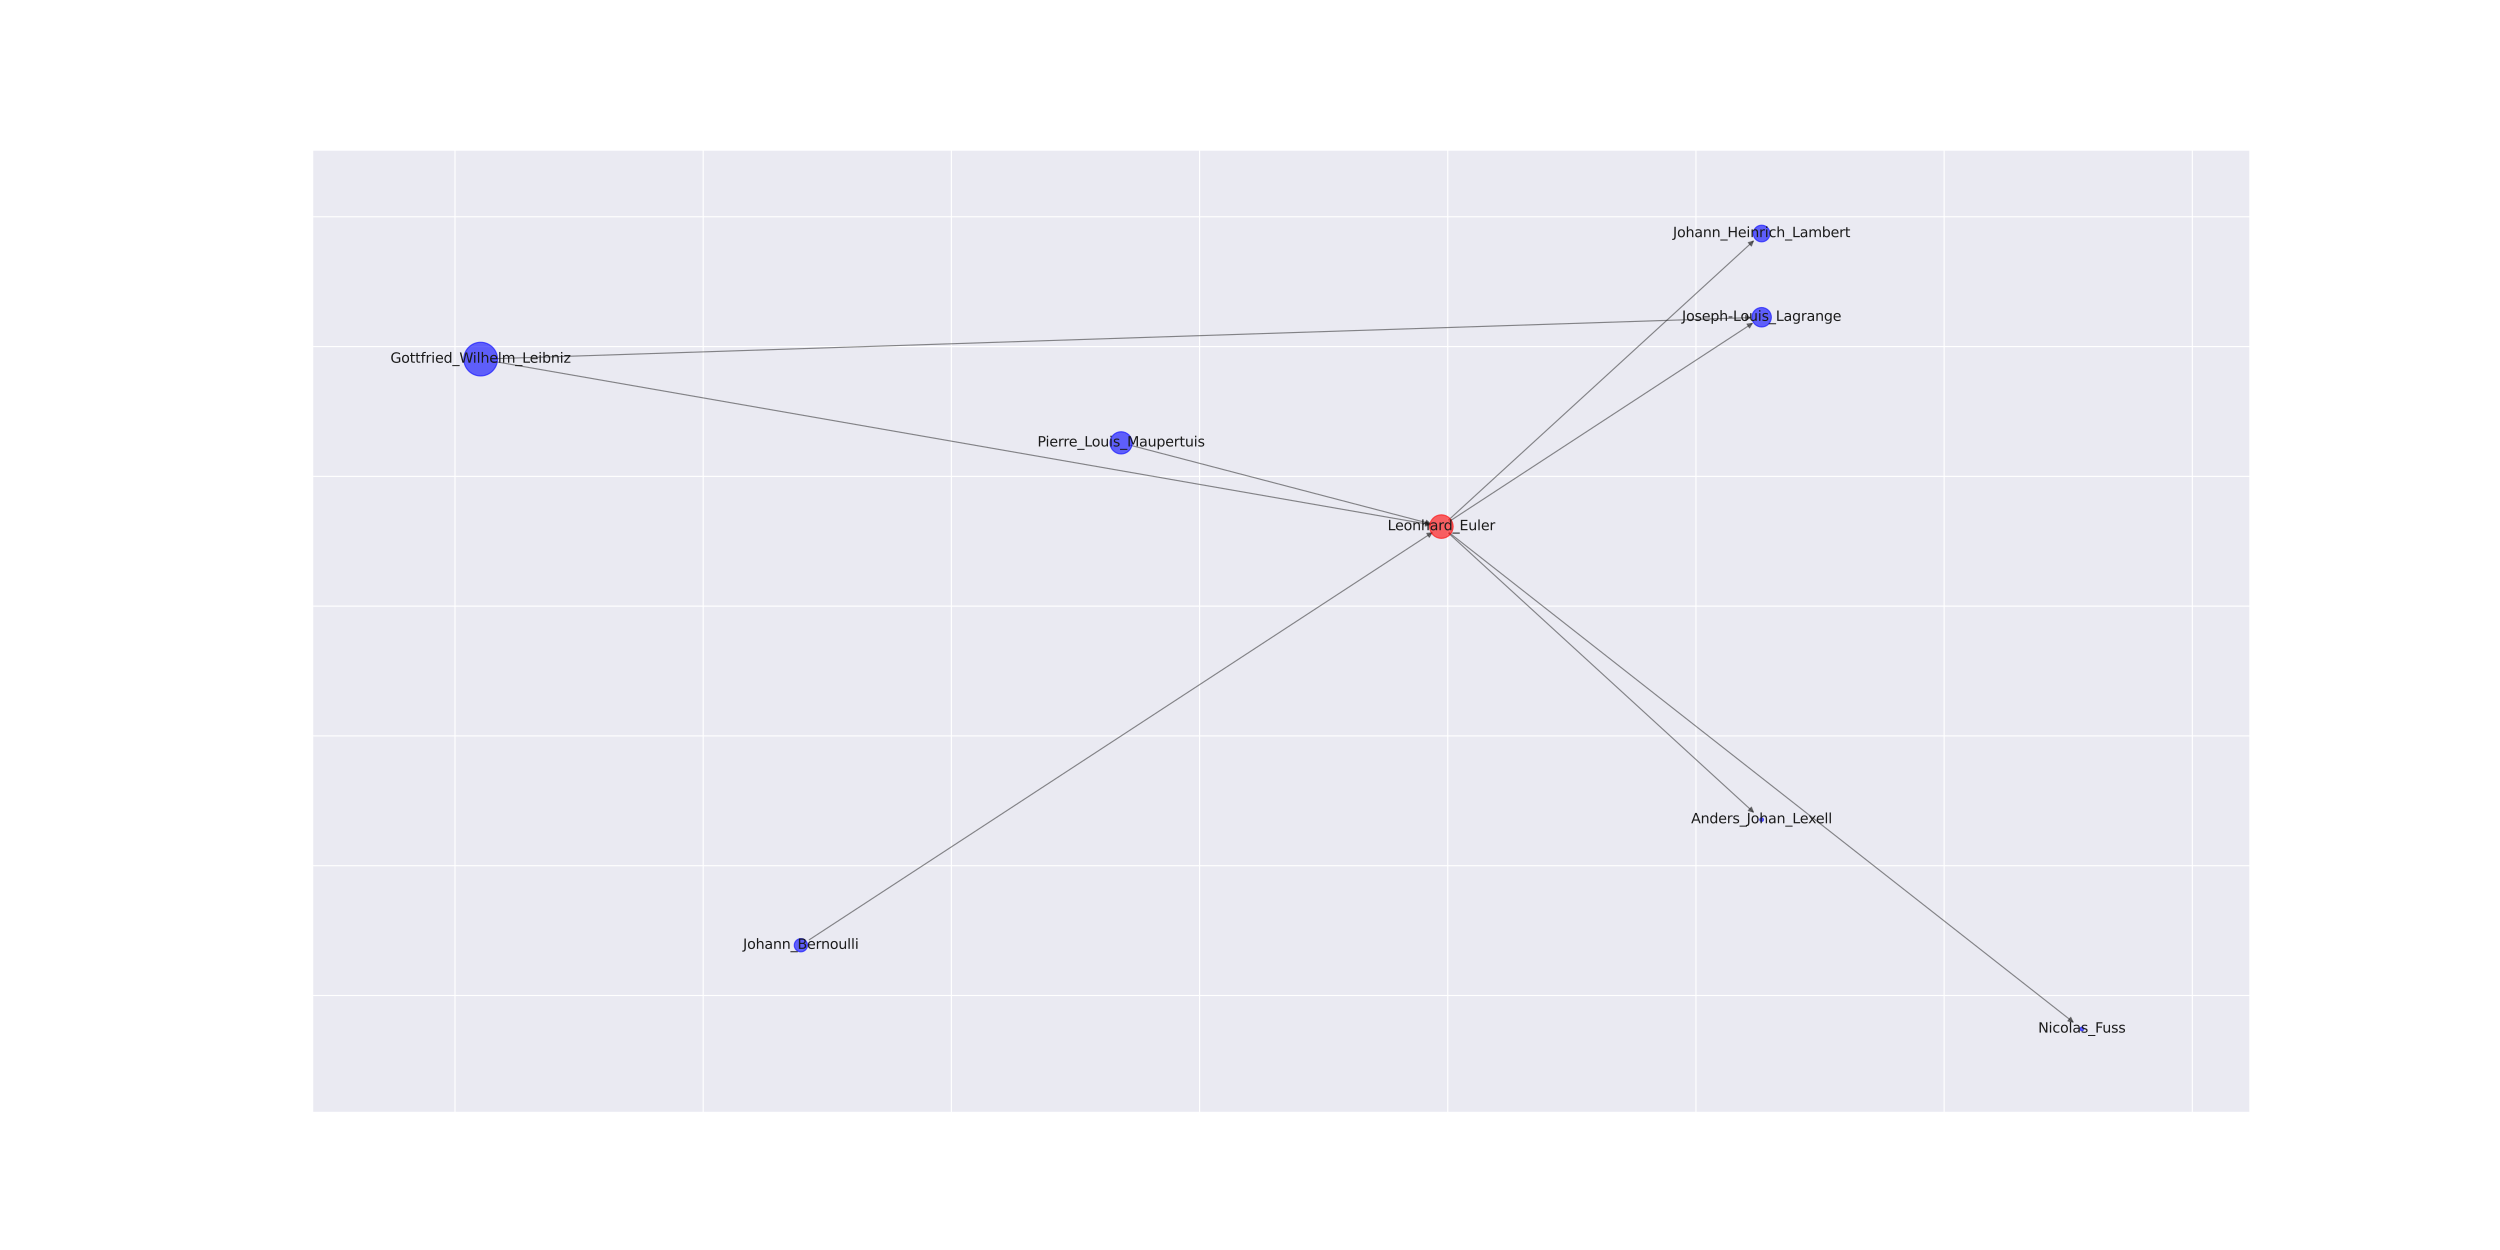 <?xml version="1.0" encoding="utf-8" standalone="no"?>
<!DOCTYPE svg PUBLIC "-//W3C//DTD SVG 1.1//EN"
  "http://www.w3.org/Graphics/SVG/1.1/DTD/svg11.dtd">
<svg xmlns:xlink="http://www.w3.org/1999/xlink" width="2160pt" height="1080pt" viewBox="0 0 2160 1080" xmlns="http://www.w3.org/2000/svg" version="1.1">
 <defs>
  <style type="text/css">*{stroke-linejoin: round; stroke-linecap: butt}</style>
 </defs>
 <g id="figure_1">
  <g id="patch_1">
   <path d="M 0 1080 
L 2160 1080 
L 2160 0 
L 0 0 
z
" style="fill: #ffffff"/>
  </g>
  <g id="axes_1">
   <g id="patch_2">
    <path d="M 270 961.2 
L 1944 961.2 
L 1944 129.6 
L 270 129.6 
z
" style="fill: #eaeaf2"/>
   </g>
   <g id="matplotlib.axis_1">
    <g id="xtick_1">
     <g id="line2d_1">
      <path d="M 393.105 961.2 
L 393.105 129.6 
" clip-path="url(#p9eda5ad3d3)" style="fill: none; stroke: #ffffff; stroke-linecap: round"/>
     </g>
    </g>
    <g id="xtick_2">
     <g id="line2d_2">
      <path d="M 607.543 961.2 
L 607.543 129.6 
" clip-path="url(#p9eda5ad3d3)" style="fill: none; stroke: #ffffff; stroke-linecap: round"/>
     </g>
    </g>
    <g id="xtick_3">
     <g id="line2d_3">
      <path d="M 821.982 961.2 
L 821.982 129.6 
" clip-path="url(#p9eda5ad3d3)" style="fill: none; stroke: #ffffff; stroke-linecap: round"/>
     </g>
    </g>
    <g id="xtick_4">
     <g id="line2d_4">
      <path d="M 1036.42 961.2 
L 1036.42 129.6 
" clip-path="url(#p9eda5ad3d3)" style="fill: none; stroke: #ffffff; stroke-linecap: round"/>
     </g>
    </g>
    <g id="xtick_5">
     <g id="line2d_5">
      <path d="M 1250.858 961.2 
L 1250.858 129.6 
" clip-path="url(#p9eda5ad3d3)" style="fill: none; stroke: #ffffff; stroke-linecap: round"/>
     </g>
    </g>
    <g id="xtick_6">
     <g id="line2d_6">
      <path d="M 1465.296 961.2 
L 1465.296 129.6 
" clip-path="url(#p9eda5ad3d3)" style="fill: none; stroke: #ffffff; stroke-linecap: round"/>
     </g>
    </g>
    <g id="xtick_7">
     <g id="line2d_7">
      <path d="M 1679.734 961.2 
L 1679.734 129.6 
" clip-path="url(#p9eda5ad3d3)" style="fill: none; stroke: #ffffff; stroke-linecap: round"/>
     </g>
    </g>
    <g id="xtick_8">
     <g id="line2d_8">
      <path d="M 1894.172 961.2 
L 1894.172 129.6 
" clip-path="url(#p9eda5ad3d3)" style="fill: none; stroke: #ffffff; stroke-linecap: round"/>
     </g>
    </g>
   </g>
   <g id="matplotlib.axis_2">
    <g id="ytick_1">
     <g id="line2d_9">
      <path d="M 270 860.099 
L 1944 860.099 
" clip-path="url(#p9eda5ad3d3)" style="fill: none; stroke: #ffffff; stroke-linecap: round"/>
     </g>
    </g>
    <g id="ytick_2">
     <g id="line2d_10">
      <path d="M 270 747.965 
L 1944 747.965 
" clip-path="url(#p9eda5ad3d3)" style="fill: none; stroke: #ffffff; stroke-linecap: round"/>
     </g>
    </g>
    <g id="ytick_3">
     <g id="line2d_11">
      <path d="M 270 635.831 
L 1944 635.831 
" clip-path="url(#p9eda5ad3d3)" style="fill: none; stroke: #ffffff; stroke-linecap: round"/>
     </g>
    </g>
    <g id="ytick_4">
     <g id="line2d_12">
      <path d="M 270 523.697 
L 1944 523.697 
" clip-path="url(#p9eda5ad3d3)" style="fill: none; stroke: #ffffff; stroke-linecap: round"/>
     </g>
    </g>
    <g id="ytick_5">
     <g id="line2d_13">
      <path d="M 270 411.563 
L 1944 411.563 
" clip-path="url(#p9eda5ad3d3)" style="fill: none; stroke: #ffffff; stroke-linecap: round"/>
     </g>
    </g>
    <g id="ytick_6">
     <g id="line2d_14">
      <path d="M 270 299.429 
L 1944 299.429 
" clip-path="url(#p9eda5ad3d3)" style="fill: none; stroke: #ffffff; stroke-linecap: round"/>
     </g>
    </g>
    <g id="ytick_7">
     <g id="line2d_15">
      <path d="M 270 187.295 
L 1944 187.295 
" clip-path="url(#p9eda5ad3d3)" style="fill: none; stroke: #ffffff; stroke-linecap: round"/>
     </g>
    </g>
   </g>
   <g id="patch_3">
    <path d="M 423.924 309.997 
Q 968.653 292.194 1512.265 274.428 
" clip-path="url(#p9eda5ad3d3)" style="fill: none; stroke: #1a1a1a; stroke-opacity: 0.5; stroke-linecap: round"/>
    <path d="M 1508.202 272.559 
L 1512.265 274.428 
L 1508.333 276.557 
z
" clip-path="url(#p9eda5ad3d3)" style="fill: #1a1a1a; fill-opacity: 0.5; stroke: #1a1a1a; stroke-opacity: 0.5; stroke-linecap: round"/>
   </g>
   <g id="patch_4">
    <path d="M 423.798 311.768 
Q 830.306 382.625 1235.712 453.29 
" clip-path="url(#p9eda5ad3d3)" style="fill: none; stroke: #1a1a1a; stroke-opacity: 0.5; stroke-linecap: round"/>
    <path d="M 1232.115 450.633 
L 1235.712 453.29 
L 1231.428 454.573 
z
" clip-path="url(#p9eda5ad3d3)" style="fill: #1a1a1a; fill-opacity: 0.5; stroke: #1a1a1a; stroke-opacity: 0.5; stroke-linecap: round"/>
   </g>
   <g id="patch_5">
    <path d="M 977.034 384.816 
Q 1107 418.797 1235.885 452.495 
" clip-path="url(#p9eda5ad3d3)" style="fill: none; stroke: #1a1a1a; stroke-opacity: 0.5; stroke-linecap: round"/>
    <path d="M 1232.521 449.549 
L 1235.885 452.495 
L 1231.509 453.418 
z
" clip-path="url(#p9eda5ad3d3)" style="fill: #1a1a1a; fill-opacity: 0.5; stroke: #1a1a1a; stroke-opacity: 0.5; stroke-linecap: round"/>
   </g>
   <g id="patch_6">
    <path d="M 699.206 811.955 
Q 968.653 635.83 1237.165 460.317 
" clip-path="url(#p9eda5ad3d3)" style="fill: none; stroke: #1a1a1a; stroke-opacity: 0.5; stroke-linecap: round"/>
    <path d="M 1232.723 460.832 
L 1237.165 460.317 
L 1234.911 464.18 
z
" clip-path="url(#p9eda5ad3d3)" style="fill: #1a1a1a; fill-opacity: 0.5; stroke: #1a1a1a; stroke-opacity: 0.5; stroke-linecap: round"/>
   </g>
   <g id="patch_7">
    <path d="M 1252.594 450.232 
Q 1383.694 364.539 1513.857 279.458 
" clip-path="url(#p9eda5ad3d3)" style="fill: none; stroke: #1a1a1a; stroke-opacity: 0.5; stroke-linecap: round"/>
    <path d="M 1509.415 279.972 
L 1513.857 279.458 
L 1511.603 283.32 
z
" clip-path="url(#p9eda5ad3d3)" style="fill: #1a1a1a; fill-opacity: 0.5; stroke: #1a1a1a; stroke-opacity: 0.5; stroke-linecap: round"/>
   </g>
   <g id="patch_8">
    <path d="M 1252.159 460.313 
Q 1522.039 672.001 1791.04 883 
" clip-path="url(#p9eda5ad3d3)" style="fill: none; stroke: #1a1a1a; stroke-opacity: 0.5; stroke-linecap: round"/>
    <path d="M 1789.127 878.958 
L 1791.04 883 
L 1786.658 882.105 
z
" clip-path="url(#p9eda5ad3d3)" style="fill: #1a1a1a; fill-opacity: 0.5; stroke: #1a1a1a; stroke-opacity: 0.5; stroke-linecap: round"/>
   </g>
   <g id="patch_9">
    <path d="M 1251.737 460.817 
Q 1383.694 581.572 1514.826 701.572 
" clip-path="url(#p9eda5ad3d3)" style="fill: none; stroke: #1a1a1a; stroke-opacity: 0.5; stroke-linecap: round"/>
    <path d="M 1513.225 697.396 
L 1514.826 701.572 
L 1510.524 700.347 
z
" clip-path="url(#p9eda5ad3d3)" style="fill: #1a1a1a; fill-opacity: 0.5; stroke: #1a1a1a; stroke-opacity: 0.5; stroke-linecap: round"/>
   </g>
   <g id="patch_10">
    <path d="M 1251.737 449.122 
Q 1383.694 328.367 1514.826 208.367 
" clip-path="url(#p9eda5ad3d3)" style="fill: none; stroke: #1a1a1a; stroke-opacity: 0.5; stroke-linecap: round"/>
    <path d="M 1510.524 209.592 
L 1514.826 208.367 
L 1513.225 212.543 
z
" clip-path="url(#p9eda5ad3d3)" style="fill: #1a1a1a; fill-opacity: 0.5; stroke: #1a1a1a; stroke-opacity: 0.5; stroke-linecap: round"/>
   </g>
   <g id="PathCollection_1">
    <path d="M 415.264 324.841 
C 419.126 324.841 422.83 323.307 425.561 320.577 
C 428.291 317.846 429.825 314.142 429.825 310.28 
C 429.825 306.419 428.291 302.715 425.561 299.984 
C 422.83 297.254 419.126 295.719 415.264 295.719 
C 411.403 295.719 407.699 297.254 404.968 299.984 
C 402.238 302.715 400.703 306.419 400.703 310.28 
C 400.703 314.142 402.238 317.846 404.968 320.577 
C 407.699 323.307 411.403 324.841 415.264 324.841 
z
" clip-path="url(#p9eda5ad3d3)" style="fill: #0000ff; fill-opacity: 0.6; stroke: #0000ff; stroke-opacity: 0.6"/>
    <path d="M 1798.736 890.618 
C 1799.155 890.618 1799.557 890.451 1799.854 890.154 
C 1800.15 889.858 1800.317 889.456 1800.317 889.036 
C 1800.317 888.617 1800.15 888.215 1799.854 887.918 
C 1799.557 887.622 1799.155 887.455 1798.736 887.455 
C 1798.316 887.455 1797.914 887.622 1797.618 887.918 
C 1797.321 888.215 1797.154 888.617 1797.154 889.036 
C 1797.154 889.456 1797.321 889.858 1797.618 890.154 
C 1797.914 890.451 1798.316 890.618 1798.736 890.618 
z
" clip-path="url(#p9eda5ad3d3)" style="fill: #0000ff; fill-opacity: 0.6; stroke: #0000ff; stroke-opacity: 0.6"/>
    <path d="M 968.653 392.24 
C 971.203 392.24 973.649 391.227 975.452 389.424 
C 977.255 387.621 978.268 385.175 978.268 382.625 
C 978.268 380.075 977.255 377.629 975.452 375.826 
C 973.649 374.023 971.203 373.01 968.653 373.01 
C 966.103 373.01 963.657 374.023 961.854 375.826 
C 960.051 377.629 959.038 380.075 959.038 382.625 
C 959.038 385.175 960.051 387.621 961.854 389.424 
C 963.657 391.227 966.103 392.24 968.653 392.24 
z
" clip-path="url(#p9eda5ad3d3)" style="fill: #0000ff; fill-opacity: 0.6; stroke: #0000ff; stroke-opacity: 0.6"/>
    <path d="M 691.959 822.412 
C 693.476 822.412 694.931 821.809 696.003 820.737 
C 697.076 819.664 697.679 818.209 697.679 816.692 
C 697.679 815.175 697.076 813.72 696.003 812.647 
C 694.931 811.575 693.476 810.972 691.959 810.972 
C 690.442 810.972 688.987 811.575 687.914 812.647 
C 686.841 813.72 686.239 815.175 686.239 816.692 
C 686.239 818.209 686.841 819.664 687.914 820.737 
C 688.987 821.809 690.442 822.412 691.959 822.412 
z
" clip-path="url(#p9eda5ad3d3)" style="fill: #0000ff; fill-opacity: 0.6; stroke: #0000ff; stroke-opacity: 0.6"/>
    <path d="M 1522.041 709.756 
C 1522.461 709.756 1522.863 709.59 1523.159 709.293 
C 1523.456 708.997 1523.622 708.594 1523.622 708.175 
C 1523.622 707.756 1523.456 707.354 1523.159 707.057 
C 1522.863 706.761 1522.461 706.594 1522.041 706.594 
C 1521.622 706.594 1521.22 706.761 1520.923 707.057 
C 1520.627 707.354 1520.46 707.756 1520.46 708.175 
C 1520.46 708.594 1520.627 708.997 1520.923 709.293 
C 1521.22 709.59 1521.622 709.756 1522.041 709.756 
z
" clip-path="url(#p9eda5ad3d3)" style="fill: #0000ff; fill-opacity: 0.6; stroke: #0000ff; stroke-opacity: 0.6"/>
    <path d="M 1522.041 208.964 
C 1523.951 208.964 1525.783 208.205 1527.133 206.855 
C 1528.483 205.505 1529.242 203.673 1529.242 201.764 
C 1529.242 199.854 1528.483 198.022 1527.133 196.672 
C 1525.783 195.322 1523.951 194.563 1522.041 194.563 
C 1520.132 194.563 1518.3 195.322 1516.95 196.672 
C 1515.6 198.022 1514.841 199.854 1514.841 201.764 
C 1514.841 203.673 1515.6 205.505 1516.95 206.855 
C 1518.3 208.205 1520.132 208.964 1522.041 208.964 
z
" clip-path="url(#p9eda5ad3d3)" style="fill: #0000ff; fill-opacity: 0.6; stroke: #0000ff; stroke-opacity: 0.6"/>
    <path d="M 1522.041 282.523 
C 1524.273 282.523 1526.414 281.637 1527.992 280.059 
C 1529.57 278.481 1530.457 276.34 1530.457 274.108 
C 1530.457 271.876 1529.57 269.736 1527.992 268.158 
C 1526.414 266.58 1524.273 265.693 1522.041 265.693 
C 1519.81 265.693 1517.669 266.58 1516.091 268.158 
C 1514.513 269.736 1513.626 271.876 1513.626 274.108 
C 1513.626 276.34 1514.513 278.481 1516.091 280.059 
C 1517.669 281.637 1519.81 282.523 1522.041 282.523 
z
" clip-path="url(#p9eda5ad3d3)" style="fill: #0000ff; fill-opacity: 0.6; stroke: #0000ff; stroke-opacity: 0.6"/>
    <path d="M 1245.347 465.159 
C 1248.049 465.159 1250.641 464.085 1252.552 462.174 
C 1254.463 460.264 1255.536 457.672 1255.536 454.969 
C 1255.536 452.267 1254.463 449.675 1252.552 447.764 
C 1250.641 445.854 1248.049 444.78 1245.347 444.78 
C 1242.645 444.78 1240.053 445.854 1238.142 447.764 
C 1236.231 449.675 1235.158 452.267 1235.158 454.969 
C 1235.158 457.672 1236.231 460.264 1238.142 462.174 
C 1240.053 464.085 1242.645 465.159 1245.347 465.159 
z
" clip-path="url(#p9eda5ad3d3)" style="fill: #ff0000; fill-opacity: 0.6; stroke: #ff0000; stroke-opacity: 0.6"/>
   </g>
   <g id="patch_11">
    <path d="M 270 961.2 
L 270 129.6 
" style="fill: none; stroke: #ffffff; stroke-width: 1.25; stroke-linejoin: miter; stroke-linecap: square"/>
   </g>
   <g id="patch_12">
    <path d="M 1944 961.2 
L 1944 129.6 
" style="fill: none; stroke: #ffffff; stroke-width: 1.25; stroke-linejoin: miter; stroke-linecap: square"/>
   </g>
   <g id="patch_13">
    <path d="M 270 961.2 
L 1944 961.2 
" style="fill: none; stroke: #ffffff; stroke-width: 1.25; stroke-linejoin: miter; stroke-linecap: square"/>
   </g>
   <g id="patch_14">
    <path d="M 270 129.6 
L 1944 129.6 
" style="fill: none; stroke: #ffffff; stroke-width: 1.25; stroke-linejoin: miter; stroke-linecap: square"/>
   </g>
   <g id="text_1">
    <g clip-path="url(#p9eda5ad3d3)">
     <!-- Gottfried_Wilhelm_Leibniz -->
     <g style="fill: #1a1a1a" transform="translate(337.332 313.425) scale(0.12 -0.12)">
      <defs>
       <path id="DejaVuSans-47" d="M 3809 666 
L 3809 1919 
L 2778 1919 
L 2778 2438 
L 4434 2438 
L 4434 434 
Q 4069 175 3628 42 
Q 3188 -91 2688 -91 
Q 1594 -91 976 548 
Q 359 1188 359 2328 
Q 359 3472 976 4111 
Q 1594 4750 2688 4750 
Q 3144 4750 3555 4637 
Q 3966 4525 4313 4306 
L 4313 3634 
Q 3963 3931 3569 4081 
Q 3175 4231 2741 4231 
Q 1884 4231 1454 3753 
Q 1025 3275 1025 2328 
Q 1025 1384 1454 906 
Q 1884 428 2741 428 
Q 3075 428 3337 486 
Q 3600 544 3809 666 
z
" transform="scale(0.016)"/>
       <path id="DejaVuSans-6f" d="M 1959 3097 
Q 1497 3097 1228 2736 
Q 959 2375 959 1747 
Q 959 1119 1226 758 
Q 1494 397 1959 397 
Q 2419 397 2687 759 
Q 2956 1122 2956 1747 
Q 2956 2369 2687 2733 
Q 2419 3097 1959 3097 
z
M 1959 3584 
Q 2709 3584 3137 3096 
Q 3566 2609 3566 1747 
Q 3566 888 3137 398 
Q 2709 -91 1959 -91 
Q 1206 -91 779 398 
Q 353 888 353 1747 
Q 353 2609 779 3096 
Q 1206 3584 1959 3584 
z
" transform="scale(0.016)"/>
       <path id="DejaVuSans-74" d="M 1172 4494 
L 1172 3500 
L 2356 3500 
L 2356 3053 
L 1172 3053 
L 1172 1153 
Q 1172 725 1289 603 
Q 1406 481 1766 481 
L 2356 481 
L 2356 0 
L 1766 0 
Q 1100 0 847 248 
Q 594 497 594 1153 
L 594 3053 
L 172 3053 
L 172 3500 
L 594 3500 
L 594 4494 
L 1172 4494 
z
" transform="scale(0.016)"/>
       <path id="DejaVuSans-66" d="M 2375 4863 
L 2375 4384 
L 1825 4384 
Q 1516 4384 1395 4259 
Q 1275 4134 1275 3809 
L 1275 3500 
L 2222 3500 
L 2222 3053 
L 1275 3053 
L 1275 0 
L 697 0 
L 697 3053 
L 147 3053 
L 147 3500 
L 697 3500 
L 697 3744 
Q 697 4328 969 4595 
Q 1241 4863 1831 4863 
L 2375 4863 
z
" transform="scale(0.016)"/>
       <path id="DejaVuSans-72" d="M 2631 2963 
Q 2534 3019 2420 3045 
Q 2306 3072 2169 3072 
Q 1681 3072 1420 2755 
Q 1159 2438 1159 1844 
L 1159 0 
L 581 0 
L 581 3500 
L 1159 3500 
L 1159 2956 
Q 1341 3275 1631 3429 
Q 1922 3584 2338 3584 
Q 2397 3584 2469 3576 
Q 2541 3569 2628 3553 
L 2631 2963 
z
" transform="scale(0.016)"/>
       <path id="DejaVuSans-69" d="M 603 3500 
L 1178 3500 
L 1178 0 
L 603 0 
L 603 3500 
z
M 603 4863 
L 1178 4863 
L 1178 4134 
L 603 4134 
L 603 4863 
z
" transform="scale(0.016)"/>
       <path id="DejaVuSans-65" d="M 3597 1894 
L 3597 1613 
L 953 1613 
Q 991 1019 1311 708 
Q 1631 397 2203 397 
Q 2534 397 2845 478 
Q 3156 559 3463 722 
L 3463 178 
Q 3153 47 2828 -22 
Q 2503 -91 2169 -91 
Q 1331 -91 842 396 
Q 353 884 353 1716 
Q 353 2575 817 3079 
Q 1281 3584 2069 3584 
Q 2775 3584 3186 3129 
Q 3597 2675 3597 1894 
z
M 3022 2063 
Q 3016 2534 2758 2815 
Q 2500 3097 2075 3097 
Q 1594 3097 1305 2825 
Q 1016 2553 972 2059 
L 3022 2063 
z
" transform="scale(0.016)"/>
       <path id="DejaVuSans-64" d="M 2906 2969 
L 2906 4863 
L 3481 4863 
L 3481 0 
L 2906 0 
L 2906 525 
Q 2725 213 2448 61 
Q 2172 -91 1784 -91 
Q 1150 -91 751 415 
Q 353 922 353 1747 
Q 353 2572 751 3078 
Q 1150 3584 1784 3584 
Q 2172 3584 2448 3432 
Q 2725 3281 2906 2969 
z
M 947 1747 
Q 947 1113 1208 752 
Q 1469 391 1925 391 
Q 2381 391 2643 752 
Q 2906 1113 2906 1747 
Q 2906 2381 2643 2742 
Q 2381 3103 1925 3103 
Q 1469 3103 1208 2742 
Q 947 2381 947 1747 
z
" transform="scale(0.016)"/>
       <path id="DejaVuSans-5f" d="M 3263 -1063 
L 3263 -1509 
L -63 -1509 
L -63 -1063 
L 3263 -1063 
z
" transform="scale(0.016)"/>
       <path id="DejaVuSans-57" d="M 213 4666 
L 850 4666 
L 1831 722 
L 2809 4666 
L 3519 4666 
L 4500 722 
L 5478 4666 
L 6119 4666 
L 4947 0 
L 4153 0 
L 3169 4050 
L 2175 0 
L 1381 0 
L 213 4666 
z
" transform="scale(0.016)"/>
       <path id="DejaVuSans-6c" d="M 603 4863 
L 1178 4863 
L 1178 0 
L 603 0 
L 603 4863 
z
" transform="scale(0.016)"/>
       <path id="DejaVuSans-68" d="M 3513 2113 
L 3513 0 
L 2938 0 
L 2938 2094 
Q 2938 2591 2744 2837 
Q 2550 3084 2163 3084 
Q 1697 3084 1428 2787 
Q 1159 2491 1159 1978 
L 1159 0 
L 581 0 
L 581 4863 
L 1159 4863 
L 1159 2956 
Q 1366 3272 1645 3428 
Q 1925 3584 2291 3584 
Q 2894 3584 3203 3211 
Q 3513 2838 3513 2113 
z
" transform="scale(0.016)"/>
       <path id="DejaVuSans-6d" d="M 3328 2828 
Q 3544 3216 3844 3400 
Q 4144 3584 4550 3584 
Q 5097 3584 5394 3201 
Q 5691 2819 5691 2113 
L 5691 0 
L 5113 0 
L 5113 2094 
Q 5113 2597 4934 2840 
Q 4756 3084 4391 3084 
Q 3944 3084 3684 2787 
Q 3425 2491 3425 1978 
L 3425 0 
L 2847 0 
L 2847 2094 
Q 2847 2600 2669 2842 
Q 2491 3084 2119 3084 
Q 1678 3084 1418 2786 
Q 1159 2488 1159 1978 
L 1159 0 
L 581 0 
L 581 3500 
L 1159 3500 
L 1159 2956 
Q 1356 3278 1631 3431 
Q 1906 3584 2284 3584 
Q 2666 3584 2933 3390 
Q 3200 3197 3328 2828 
z
" transform="scale(0.016)"/>
       <path id="DejaVuSans-4c" d="M 628 4666 
L 1259 4666 
L 1259 531 
L 3531 531 
L 3531 0 
L 628 0 
L 628 4666 
z
" transform="scale(0.016)"/>
       <path id="DejaVuSans-62" d="M 3116 1747 
Q 3116 2381 2855 2742 
Q 2594 3103 2138 3103 
Q 1681 3103 1420 2742 
Q 1159 2381 1159 1747 
Q 1159 1113 1420 752 
Q 1681 391 2138 391 
Q 2594 391 2855 752 
Q 3116 1113 3116 1747 
z
M 1159 2969 
Q 1341 3281 1617 3432 
Q 1894 3584 2278 3584 
Q 2916 3584 3314 3078 
Q 3713 2572 3713 1747 
Q 3713 922 3314 415 
Q 2916 -91 2278 -91 
Q 1894 -91 1617 61 
Q 1341 213 1159 525 
L 1159 0 
L 581 0 
L 581 4863 
L 1159 4863 
L 1159 2969 
z
" transform="scale(0.016)"/>
       <path id="DejaVuSans-6e" d="M 3513 2113 
L 3513 0 
L 2938 0 
L 2938 2094 
Q 2938 2591 2744 2837 
Q 2550 3084 2163 3084 
Q 1697 3084 1428 2787 
Q 1159 2491 1159 1978 
L 1159 0 
L 581 0 
L 581 3500 
L 1159 3500 
L 1159 2956 
Q 1366 3272 1645 3428 
Q 1925 3584 2291 3584 
Q 2894 3584 3203 3211 
Q 3513 2838 3513 2113 
z
" transform="scale(0.016)"/>
       <path id="DejaVuSans-7a" d="M 353 3500 
L 3084 3500 
L 3084 2975 
L 922 459 
L 3084 459 
L 3084 0 
L 275 0 
L 275 525 
L 2438 3041 
L 353 3041 
L 353 3500 
z
" transform="scale(0.016)"/>
      </defs>
      <use xlink:href="#DejaVuSans-47"/>
      <use xlink:href="#DejaVuSans-6f" x="77.49"/>
      <use xlink:href="#DejaVuSans-74" x="138.672"/>
      <use xlink:href="#DejaVuSans-74" x="177.881"/>
      <use xlink:href="#DejaVuSans-66" x="217.09"/>
      <use xlink:href="#DejaVuSans-72" x="252.295"/>
      <use xlink:href="#DejaVuSans-69" x="293.408"/>
      <use xlink:href="#DejaVuSans-65" x="321.191"/>
      <use xlink:href="#DejaVuSans-64" x="382.715"/>
      <use xlink:href="#DejaVuSans-5f" x="446.191"/>
      <use xlink:href="#DejaVuSans-57" x="496.191"/>
      <use xlink:href="#DejaVuSans-69" x="592.818"/>
      <use xlink:href="#DejaVuSans-6c" x="620.602"/>
      <use xlink:href="#DejaVuSans-68" x="648.385"/>
      <use xlink:href="#DejaVuSans-65" x="711.764"/>
      <use xlink:href="#DejaVuSans-6c" x="773.287"/>
      <use xlink:href="#DejaVuSans-6d" x="801.07"/>
      <use xlink:href="#DejaVuSans-5f" x="898.482"/>
      <use xlink:href="#DejaVuSans-4c" x="948.482"/>
      <use xlink:href="#DejaVuSans-65" x="1002.445"/>
      <use xlink:href="#DejaVuSans-69" x="1063.969"/>
      <use xlink:href="#DejaVuSans-62" x="1091.752"/>
      <use xlink:href="#DejaVuSans-6e" x="1155.229"/>
      <use xlink:href="#DejaVuSans-69" x="1218.607"/>
      <use xlink:href="#DejaVuSans-7a" x="1246.391"/>
     </g>
    </g>
   </g>
   <g id="text_2">
    <g clip-path="url(#p9eda5ad3d3)">
     <!-- Nicolas_Fuss -->
     <g style="fill: #1a1a1a" transform="translate(1760.966 892.181) scale(0.12 -0.12)">
      <defs>
       <path id="DejaVuSans-4e" d="M 628 4666 
L 1478 4666 
L 3547 763 
L 3547 4666 
L 4159 4666 
L 4159 0 
L 3309 0 
L 1241 3903 
L 1241 0 
L 628 0 
L 628 4666 
z
" transform="scale(0.016)"/>
       <path id="DejaVuSans-63" d="M 3122 3366 
L 3122 2828 
Q 2878 2963 2633 3030 
Q 2388 3097 2138 3097 
Q 1578 3097 1268 2742 
Q 959 2388 959 1747 
Q 959 1106 1268 751 
Q 1578 397 2138 397 
Q 2388 397 2633 464 
Q 2878 531 3122 666 
L 3122 134 
Q 2881 22 2623 -34 
Q 2366 -91 2075 -91 
Q 1284 -91 818 406 
Q 353 903 353 1747 
Q 353 2603 823 3093 
Q 1294 3584 2113 3584 
Q 2378 3584 2631 3529 
Q 2884 3475 3122 3366 
z
" transform="scale(0.016)"/>
       <path id="DejaVuSans-61" d="M 2194 1759 
Q 1497 1759 1228 1600 
Q 959 1441 959 1056 
Q 959 750 1161 570 
Q 1363 391 1709 391 
Q 2188 391 2477 730 
Q 2766 1069 2766 1631 
L 2766 1759 
L 2194 1759 
z
M 3341 1997 
L 3341 0 
L 2766 0 
L 2766 531 
Q 2569 213 2275 61 
Q 1981 -91 1556 -91 
Q 1019 -91 701 211 
Q 384 513 384 1019 
Q 384 1609 779 1909 
Q 1175 2209 1959 2209 
L 2766 2209 
L 2766 2266 
Q 2766 2663 2505 2880 
Q 2244 3097 1772 3097 
Q 1472 3097 1187 3025 
Q 903 2953 641 2809 
L 641 3341 
Q 956 3463 1253 3523 
Q 1550 3584 1831 3584 
Q 2591 3584 2966 3190 
Q 3341 2797 3341 1997 
z
" transform="scale(0.016)"/>
       <path id="DejaVuSans-73" d="M 2834 3397 
L 2834 2853 
Q 2591 2978 2328 3040 
Q 2066 3103 1784 3103 
Q 1356 3103 1142 2972 
Q 928 2841 928 2578 
Q 928 2378 1081 2264 
Q 1234 2150 1697 2047 
L 1894 2003 
Q 2506 1872 2764 1633 
Q 3022 1394 3022 966 
Q 3022 478 2636 193 
Q 2250 -91 1575 -91 
Q 1294 -91 989 -36 
Q 684 19 347 128 
L 347 722 
Q 666 556 975 473 
Q 1284 391 1588 391 
Q 1994 391 2212 530 
Q 2431 669 2431 922 
Q 2431 1156 2273 1281 
Q 2116 1406 1581 1522 
L 1381 1569 
Q 847 1681 609 1914 
Q 372 2147 372 2553 
Q 372 3047 722 3315 
Q 1072 3584 1716 3584 
Q 2034 3584 2315 3537 
Q 2597 3491 2834 3397 
z
" transform="scale(0.016)"/>
       <path id="DejaVuSans-46" d="M 628 4666 
L 3309 4666 
L 3309 4134 
L 1259 4134 
L 1259 2759 
L 3109 2759 
L 3109 2228 
L 1259 2228 
L 1259 0 
L 628 0 
L 628 4666 
z
" transform="scale(0.016)"/>
       <path id="DejaVuSans-75" d="M 544 1381 
L 544 3500 
L 1119 3500 
L 1119 1403 
Q 1119 906 1312 657 
Q 1506 409 1894 409 
Q 2359 409 2629 706 
Q 2900 1003 2900 1516 
L 2900 3500 
L 3475 3500 
L 3475 0 
L 2900 0 
L 2900 538 
Q 2691 219 2414 64 
Q 2138 -91 1772 -91 
Q 1169 -91 856 284 
Q 544 659 544 1381 
z
M 1991 3584 
L 1991 3584 
z
" transform="scale(0.016)"/>
      </defs>
      <use xlink:href="#DejaVuSans-4e"/>
      <use xlink:href="#DejaVuSans-69" x="74.805"/>
      <use xlink:href="#DejaVuSans-63" x="102.588"/>
      <use xlink:href="#DejaVuSans-6f" x="157.568"/>
      <use xlink:href="#DejaVuSans-6c" x="218.75"/>
      <use xlink:href="#DejaVuSans-61" x="246.533"/>
      <use xlink:href="#DejaVuSans-73" x="307.812"/>
      <use xlink:href="#DejaVuSans-5f" x="359.912"/>
      <use xlink:href="#DejaVuSans-46" x="409.912"/>
      <use xlink:href="#DejaVuSans-75" x="461.932"/>
      <use xlink:href="#DejaVuSans-73" x="525.311"/>
      <use xlink:href="#DejaVuSans-73" x="577.41"/>
     </g>
    </g>
   </g>
   <g id="text_3">
    <g clip-path="url(#p9eda5ad3d3)">
     <!-- Pierre_Louis_Maupertuis -->
     <g style="fill: #1a1a1a" transform="translate(896.351 385.769) scale(0.12 -0.12)">
      <defs>
       <path id="DejaVuSans-50" d="M 1259 4147 
L 1259 2394 
L 2053 2394 
Q 2494 2394 2734 2622 
Q 2975 2850 2975 3272 
Q 2975 3691 2734 3919 
Q 2494 4147 2053 4147 
L 1259 4147 
z
M 628 4666 
L 2053 4666 
Q 2838 4666 3239 4311 
Q 3641 3956 3641 3272 
Q 3641 2581 3239 2228 
Q 2838 1875 2053 1875 
L 1259 1875 
L 1259 0 
L 628 0 
L 628 4666 
z
" transform="scale(0.016)"/>
       <path id="DejaVuSans-4d" d="M 628 4666 
L 1569 4666 
L 2759 1491 
L 3956 4666 
L 4897 4666 
L 4897 0 
L 4281 0 
L 4281 4097 
L 3078 897 
L 2444 897 
L 1241 4097 
L 1241 0 
L 628 0 
L 628 4666 
z
" transform="scale(0.016)"/>
       <path id="DejaVuSans-70" d="M 1159 525 
L 1159 -1331 
L 581 -1331 
L 581 3500 
L 1159 3500 
L 1159 2969 
Q 1341 3281 1617 3432 
Q 1894 3584 2278 3584 
Q 2916 3584 3314 3078 
Q 3713 2572 3713 1747 
Q 3713 922 3314 415 
Q 2916 -91 2278 -91 
Q 1894 -91 1617 61 
Q 1341 213 1159 525 
z
M 3116 1747 
Q 3116 2381 2855 2742 
Q 2594 3103 2138 3103 
Q 1681 3103 1420 2742 
Q 1159 2381 1159 1747 
Q 1159 1113 1420 752 
Q 1681 391 2138 391 
Q 2594 391 2855 752 
Q 3116 1113 3116 1747 
z
" transform="scale(0.016)"/>
      </defs>
      <use xlink:href="#DejaVuSans-50"/>
      <use xlink:href="#DejaVuSans-69" x="58.053"/>
      <use xlink:href="#DejaVuSans-65" x="85.836"/>
      <use xlink:href="#DejaVuSans-72" x="147.359"/>
      <use xlink:href="#DejaVuSans-72" x="186.723"/>
      <use xlink:href="#DejaVuSans-65" x="225.586"/>
      <use xlink:href="#DejaVuSans-5f" x="287.109"/>
      <use xlink:href="#DejaVuSans-4c" x="337.109"/>
      <use xlink:href="#DejaVuSans-6f" x="391.072"/>
      <use xlink:href="#DejaVuSans-75" x="452.254"/>
      <use xlink:href="#DejaVuSans-69" x="515.633"/>
      <use xlink:href="#DejaVuSans-73" x="543.416"/>
      <use xlink:href="#DejaVuSans-5f" x="595.516"/>
      <use xlink:href="#DejaVuSans-4d" x="645.516"/>
      <use xlink:href="#DejaVuSans-61" x="731.795"/>
      <use xlink:href="#DejaVuSans-75" x="793.074"/>
      <use xlink:href="#DejaVuSans-70" x="856.453"/>
      <use xlink:href="#DejaVuSans-65" x="919.93"/>
      <use xlink:href="#DejaVuSans-72" x="981.453"/>
      <use xlink:href="#DejaVuSans-74" x="1022.566"/>
      <use xlink:href="#DejaVuSans-75" x="1061.775"/>
      <use xlink:href="#DejaVuSans-69" x="1125.154"/>
      <use xlink:href="#DejaVuSans-73" x="1152.938"/>
     </g>
    </g>
   </g>
   <g id="text_4">
    <g clip-path="url(#p9eda5ad3d3)">
     <!-- Johann_Bernoulli -->
     <g style="fill: #1a1a1a" transform="translate(641.986 819.836) scale(0.12 -0.12)">
      <defs>
       <path id="DejaVuSans-4a" d="M 628 4666 
L 1259 4666 
L 1259 325 
Q 1259 -519 939 -900 
Q 619 -1281 -91 -1281 
L -331 -1281 
L -331 -750 
L -134 -750 
Q 284 -750 456 -515 
Q 628 -281 628 325 
L 628 4666 
z
" transform="scale(0.016)"/>
       <path id="DejaVuSans-42" d="M 1259 2228 
L 1259 519 
L 2272 519 
Q 2781 519 3026 730 
Q 3272 941 3272 1375 
Q 3272 1813 3026 2020 
Q 2781 2228 2272 2228 
L 1259 2228 
z
M 1259 4147 
L 1259 2741 
L 2194 2741 
Q 2656 2741 2882 2914 
Q 3109 3088 3109 3444 
Q 3109 3797 2882 3972 
Q 2656 4147 2194 4147 
L 1259 4147 
z
M 628 4666 
L 2241 4666 
Q 2963 4666 3353 4366 
Q 3744 4066 3744 3513 
Q 3744 3084 3544 2831 
Q 3344 2578 2956 2516 
Q 3422 2416 3680 2098 
Q 3938 1781 3938 1306 
Q 3938 681 3513 340 
Q 3088 0 2303 0 
L 628 0 
L 628 4666 
z
" transform="scale(0.016)"/>
      </defs>
      <use xlink:href="#DejaVuSans-4a"/>
      <use xlink:href="#DejaVuSans-6f" x="29.492"/>
      <use xlink:href="#DejaVuSans-68" x="90.674"/>
      <use xlink:href="#DejaVuSans-61" x="154.053"/>
      <use xlink:href="#DejaVuSans-6e" x="215.332"/>
      <use xlink:href="#DejaVuSans-6e" x="278.711"/>
      <use xlink:href="#DejaVuSans-5f" x="342.09"/>
      <use xlink:href="#DejaVuSans-42" x="392.09"/>
      <use xlink:href="#DejaVuSans-65" x="460.693"/>
      <use xlink:href="#DejaVuSans-72" x="522.217"/>
      <use xlink:href="#DejaVuSans-6e" x="561.58"/>
      <use xlink:href="#DejaVuSans-6f" x="624.959"/>
      <use xlink:href="#DejaVuSans-75" x="686.141"/>
      <use xlink:href="#DejaVuSans-6c" x="749.52"/>
      <use xlink:href="#DejaVuSans-6c" x="777.303"/>
      <use xlink:href="#DejaVuSans-69" x="805.086"/>
     </g>
    </g>
   </g>
   <g id="text_5">
    <g clip-path="url(#p9eda5ad3d3)">
     <!-- Anders_Johan_Lexell -->
     <g style="fill: #1a1a1a" transform="translate(1461.104 711.319) scale(0.12 -0.12)">
      <defs>
       <path id="DejaVuSans-41" d="M 2188 4044 
L 1331 1722 
L 3047 1722 
L 2188 4044 
z
M 1831 4666 
L 2547 4666 
L 4325 0 
L 3669 0 
L 3244 1197 
L 1141 1197 
L 716 0 
L 50 0 
L 1831 4666 
z
" transform="scale(0.016)"/>
       <path id="DejaVuSans-78" d="M 3513 3500 
L 2247 1797 
L 3578 0 
L 2900 0 
L 1881 1375 
L 863 0 
L 184 0 
L 1544 1831 
L 300 3500 
L 978 3500 
L 1906 2253 
L 2834 3500 
L 3513 3500 
z
" transform="scale(0.016)"/>
      </defs>
      <use xlink:href="#DejaVuSans-41"/>
      <use xlink:href="#DejaVuSans-6e" x="68.408"/>
      <use xlink:href="#DejaVuSans-64" x="131.787"/>
      <use xlink:href="#DejaVuSans-65" x="195.264"/>
      <use xlink:href="#DejaVuSans-72" x="256.787"/>
      <use xlink:href="#DejaVuSans-73" x="297.9"/>
      <use xlink:href="#DejaVuSans-5f" x="350"/>
      <use xlink:href="#DejaVuSans-4a" x="400"/>
      <use xlink:href="#DejaVuSans-6f" x="429.492"/>
      <use xlink:href="#DejaVuSans-68" x="490.674"/>
      <use xlink:href="#DejaVuSans-61" x="554.053"/>
      <use xlink:href="#DejaVuSans-6e" x="615.332"/>
      <use xlink:href="#DejaVuSans-5f" x="678.711"/>
      <use xlink:href="#DejaVuSans-4c" x="728.711"/>
      <use xlink:href="#DejaVuSans-65" x="782.674"/>
      <use xlink:href="#DejaVuSans-78" x="842.447"/>
      <use xlink:href="#DejaVuSans-65" x="898.502"/>
      <use xlink:href="#DejaVuSans-6c" x="960.025"/>
      <use xlink:href="#DejaVuSans-6c" x="987.809"/>
     </g>
    </g>
   </g>
   <g id="text_6">
    <g clip-path="url(#p9eda5ad3d3)">
     <!-- Johann_Heinrich_Lambert -->
     <g style="fill: #1a1a1a" transform="translate(1445.423 204.908) scale(0.12 -0.12)">
      <defs>
       <path id="DejaVuSans-48" d="M 628 4666 
L 1259 4666 
L 1259 2753 
L 3553 2753 
L 3553 4666 
L 4184 4666 
L 4184 0 
L 3553 0 
L 3553 2222 
L 1259 2222 
L 1259 0 
L 628 0 
L 628 4666 
z
" transform="scale(0.016)"/>
      </defs>
      <use xlink:href="#DejaVuSans-4a"/>
      <use xlink:href="#DejaVuSans-6f" x="29.492"/>
      <use xlink:href="#DejaVuSans-68" x="90.674"/>
      <use xlink:href="#DejaVuSans-61" x="154.053"/>
      <use xlink:href="#DejaVuSans-6e" x="215.332"/>
      <use xlink:href="#DejaVuSans-6e" x="278.711"/>
      <use xlink:href="#DejaVuSans-5f" x="342.09"/>
      <use xlink:href="#DejaVuSans-48" x="392.09"/>
      <use xlink:href="#DejaVuSans-65" x="467.285"/>
      <use xlink:href="#DejaVuSans-69" x="528.809"/>
      <use xlink:href="#DejaVuSans-6e" x="556.592"/>
      <use xlink:href="#DejaVuSans-72" x="619.971"/>
      <use xlink:href="#DejaVuSans-69" x="661.084"/>
      <use xlink:href="#DejaVuSans-63" x="688.867"/>
      <use xlink:href="#DejaVuSans-68" x="743.848"/>
      <use xlink:href="#DejaVuSans-5f" x="807.227"/>
      <use xlink:href="#DejaVuSans-4c" x="857.227"/>
      <use xlink:href="#DejaVuSans-61" x="912.939"/>
      <use xlink:href="#DejaVuSans-6d" x="974.219"/>
      <use xlink:href="#DejaVuSans-62" x="1071.631"/>
      <use xlink:href="#DejaVuSans-65" x="1135.107"/>
      <use xlink:href="#DejaVuSans-72" x="1196.631"/>
      <use xlink:href="#DejaVuSans-74" x="1237.744"/>
     </g>
    </g>
   </g>
   <g id="text_7">
    <g clip-path="url(#p9eda5ad3d3)">
     <!-- Joseph-Louis_Lagrange -->
     <g style="fill: #1a1a1a" transform="translate(1453.226 277.253) scale(0.12 -0.12)">
      <defs>
       <path id="DejaVuSans-2d" d="M 313 2009 
L 1997 2009 
L 1997 1497 
L 313 1497 
L 313 2009 
z
" transform="scale(0.016)"/>
       <path id="DejaVuSans-67" d="M 2906 1791 
Q 2906 2416 2648 2759 
Q 2391 3103 1925 3103 
Q 1463 3103 1205 2759 
Q 947 2416 947 1791 
Q 947 1169 1205 825 
Q 1463 481 1925 481 
Q 2391 481 2648 825 
Q 2906 1169 2906 1791 
z
M 3481 434 
Q 3481 -459 3084 -895 
Q 2688 -1331 1869 -1331 
Q 1566 -1331 1297 -1286 
Q 1028 -1241 775 -1147 
L 775 -588 
Q 1028 -725 1275 -790 
Q 1522 -856 1778 -856 
Q 2344 -856 2625 -561 
Q 2906 -266 2906 331 
L 2906 616 
Q 2728 306 2450 153 
Q 2172 0 1784 0 
Q 1141 0 747 490 
Q 353 981 353 1791 
Q 353 2603 747 3093 
Q 1141 3584 1784 3584 
Q 2172 3584 2450 3431 
Q 2728 3278 2906 2969 
L 2906 3500 
L 3481 3500 
L 3481 434 
z
" transform="scale(0.016)"/>
      </defs>
      <use xlink:href="#DejaVuSans-4a"/>
      <use xlink:href="#DejaVuSans-6f" x="29.492"/>
      <use xlink:href="#DejaVuSans-73" x="90.674"/>
      <use xlink:href="#DejaVuSans-65" x="142.773"/>
      <use xlink:href="#DejaVuSans-70" x="204.297"/>
      <use xlink:href="#DejaVuSans-68" x="267.773"/>
      <use xlink:href="#DejaVuSans-2d" x="331.152"/>
      <use xlink:href="#DejaVuSans-4c" x="367.236"/>
      <use xlink:href="#DejaVuSans-6f" x="421.199"/>
      <use xlink:href="#DejaVuSans-75" x="482.381"/>
      <use xlink:href="#DejaVuSans-69" x="545.76"/>
      <use xlink:href="#DejaVuSans-73" x="573.543"/>
      <use xlink:href="#DejaVuSans-5f" x="625.643"/>
      <use xlink:href="#DejaVuSans-4c" x="675.643"/>
      <use xlink:href="#DejaVuSans-61" x="731.355"/>
      <use xlink:href="#DejaVuSans-67" x="792.635"/>
      <use xlink:href="#DejaVuSans-72" x="856.111"/>
      <use xlink:href="#DejaVuSans-61" x="897.225"/>
      <use xlink:href="#DejaVuSans-6e" x="958.504"/>
      <use xlink:href="#DejaVuSans-67" x="1021.883"/>
      <use xlink:href="#DejaVuSans-65" x="1085.359"/>
     </g>
    </g>
   </g>
   <g id="text_8">
    <g clip-path="url(#p9eda5ad3d3)">
     <!-- Leonhard_Euler -->
     <g style="fill: #1a1a1a" transform="translate(1198.874 458.114) scale(0.12 -0.12)">
      <defs>
       <path id="DejaVuSans-45" d="M 628 4666 
L 3578 4666 
L 3578 4134 
L 1259 4134 
L 1259 2753 
L 3481 2753 
L 3481 2222 
L 1259 2222 
L 1259 531 
L 3634 531 
L 3634 0 
L 628 0 
L 628 4666 
z
" transform="scale(0.016)"/>
      </defs>
      <use xlink:href="#DejaVuSans-4c"/>
      <use xlink:href="#DejaVuSans-65" x="53.963"/>
      <use xlink:href="#DejaVuSans-6f" x="115.486"/>
      <use xlink:href="#DejaVuSans-6e" x="176.668"/>
      <use xlink:href="#DejaVuSans-68" x="240.047"/>
      <use xlink:href="#DejaVuSans-61" x="303.426"/>
      <use xlink:href="#DejaVuSans-72" x="364.705"/>
      <use xlink:href="#DejaVuSans-64" x="404.068"/>
      <use xlink:href="#DejaVuSans-5f" x="467.545"/>
      <use xlink:href="#DejaVuSans-45" x="517.545"/>
      <use xlink:href="#DejaVuSans-75" x="580.729"/>
      <use xlink:href="#DejaVuSans-6c" x="644.107"/>
      <use xlink:href="#DejaVuSans-65" x="671.891"/>
      <use xlink:href="#DejaVuSans-72" x="733.414"/>
     </g>
    </g>
   </g>
  </g>
 </g>
 <defs>
  <clipPath id="p9eda5ad3d3">
   <rect x="270" y="129.6" width="1674" height="831.6"/>
  </clipPath>
 </defs>
</svg>
